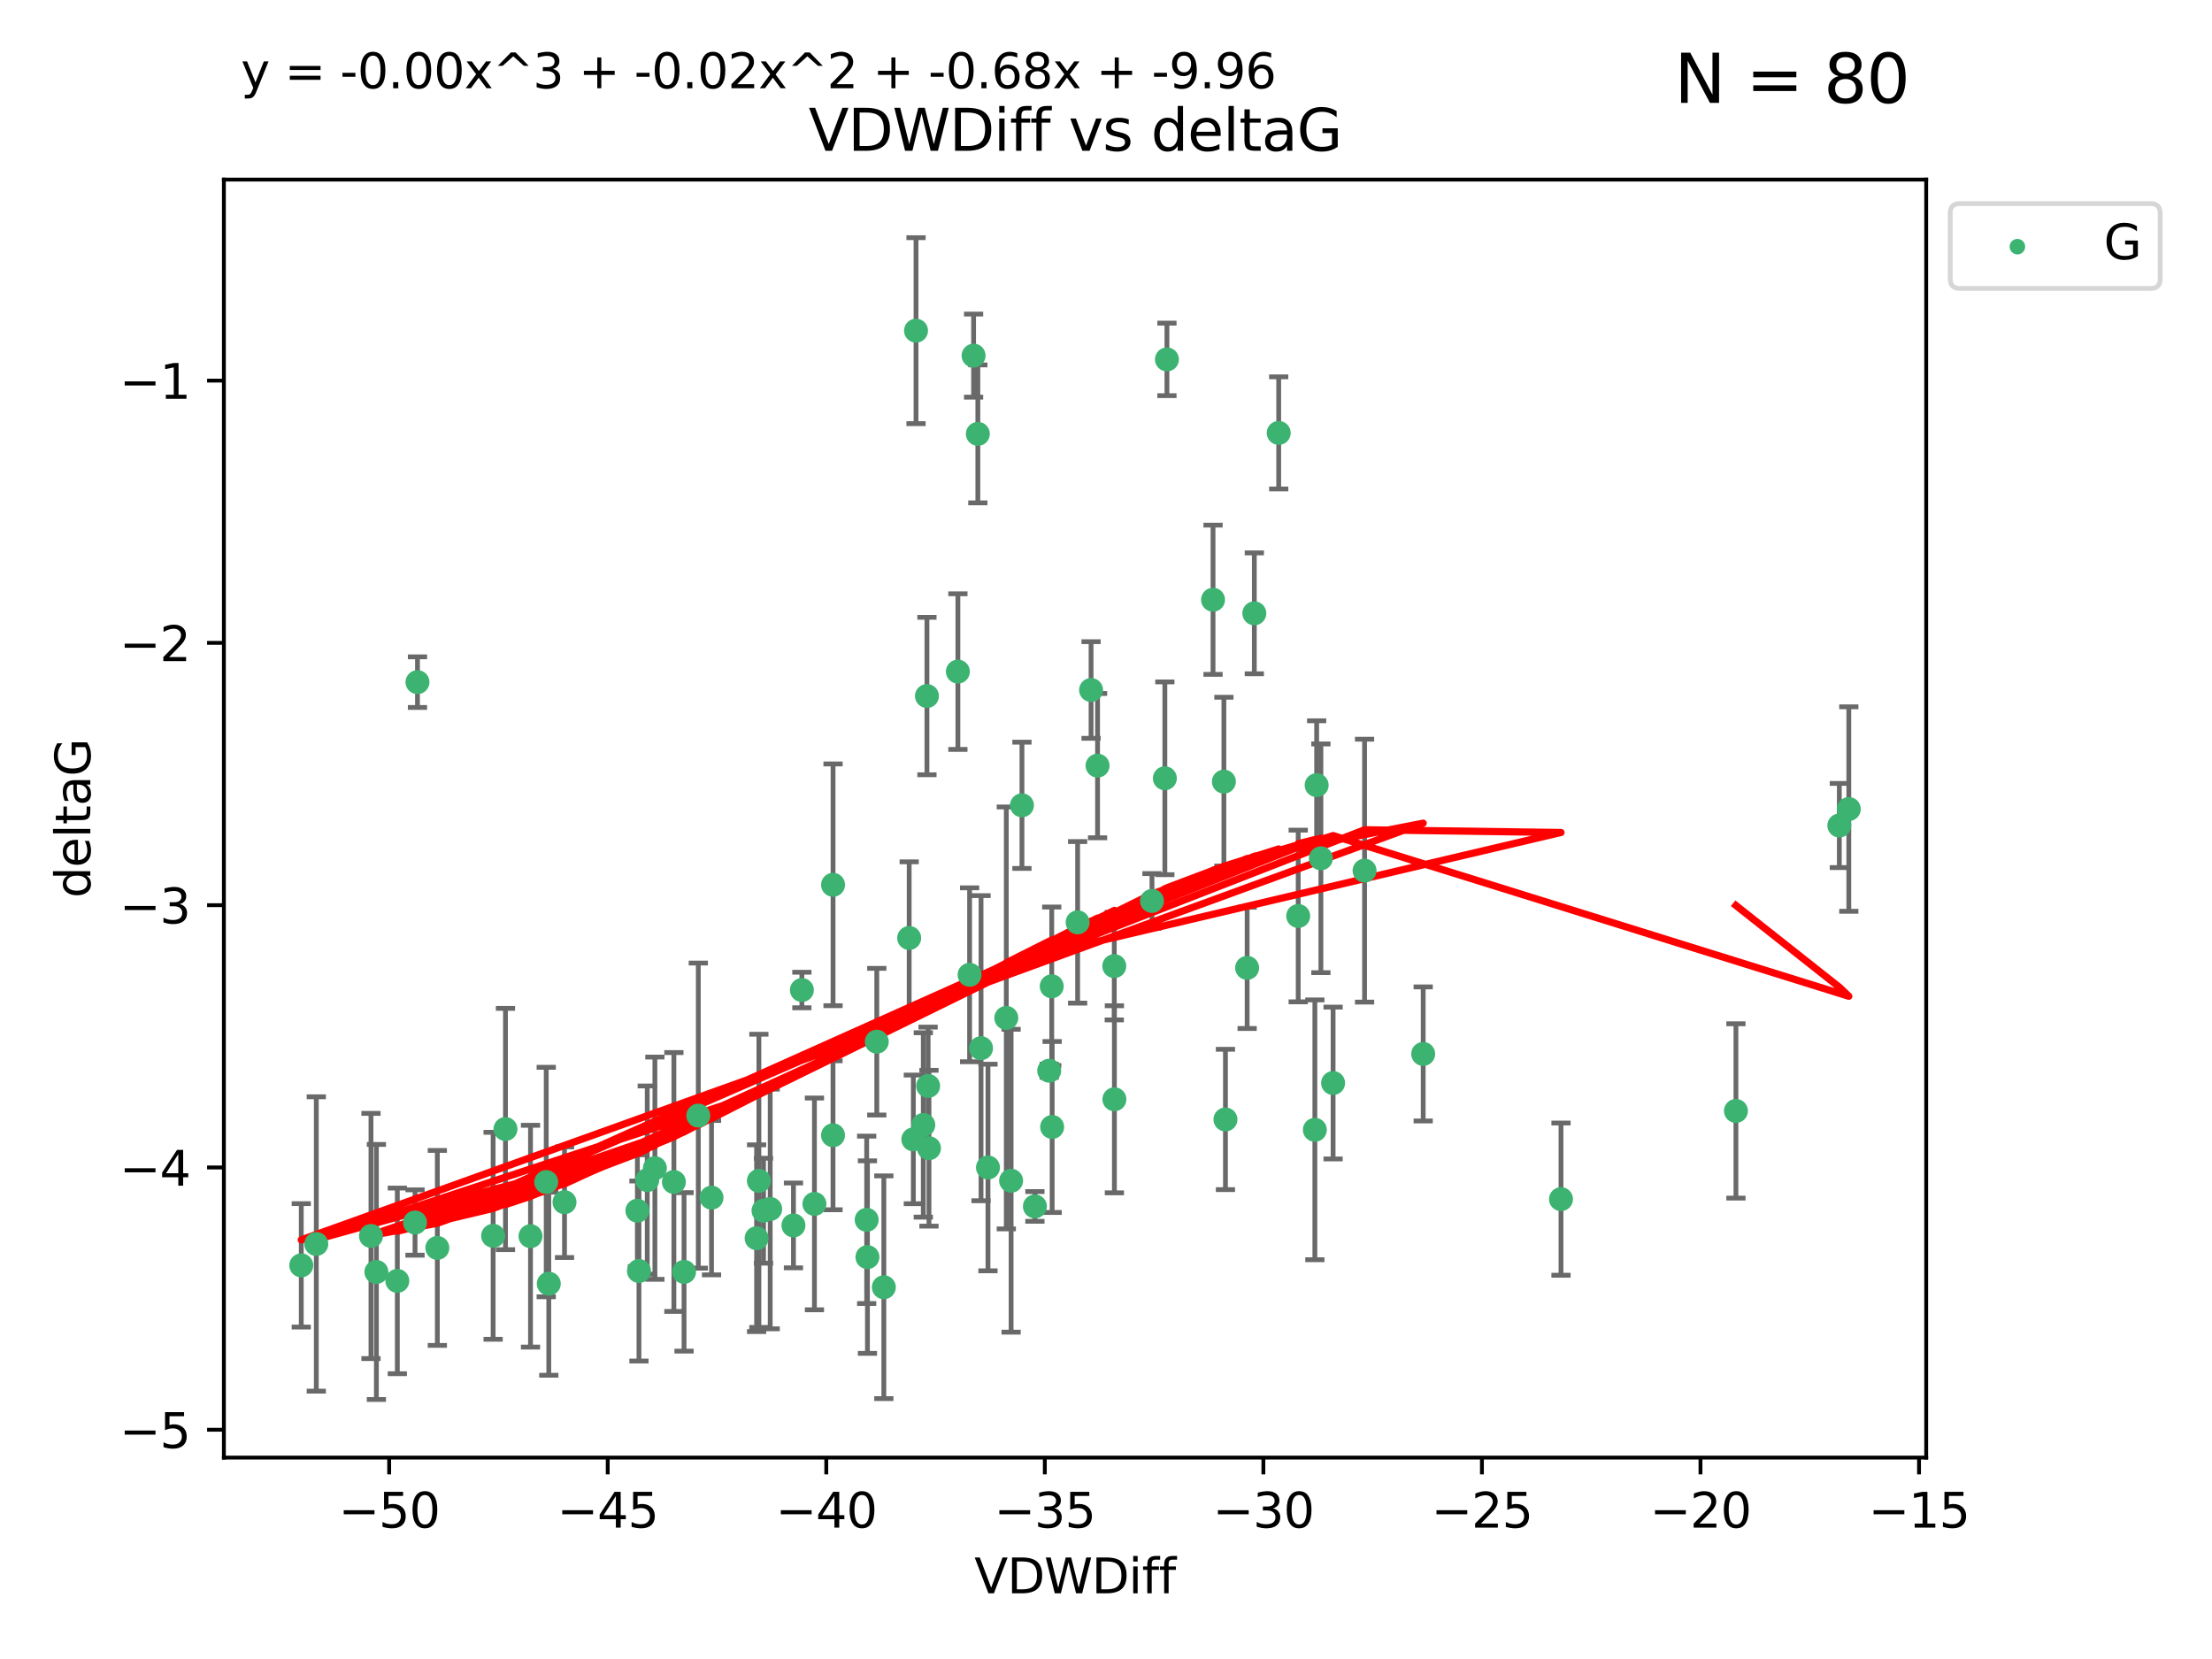 <?xml version="1.0" encoding="utf-8" standalone="no"?>
<!DOCTYPE svg PUBLIC "-//W3C//DTD SVG 1.1//EN"
  "http://www.w3.org/Graphics/SVG/1.1/DTD/svg11.dtd">
<svg xmlns:xlink="http://www.w3.org/1999/xlink" width="460.8pt" height="345.6pt" viewBox="0 0 460.8 345.6" xmlns="http://www.w3.org/2000/svg" version="1.1">
 <defs>
  <style type="text/css">*{stroke-linejoin: round; stroke-linecap: butt}</style>
 </defs>
 <g id="figure_1">
  <g id="patch_1">
   <path d="M 0 345.6 
L 460.8 345.6 
L 460.8 0 
L 0 0 
z
" style="fill: #ffffff"/>
  </g>
  <g id="axes_1">
   <g id="patch_2">
    <path d="M 46.64 303.64 
L 401.26 303.64 
L 401.26 37.411 
L 46.64 37.411 
z
" style="fill: #ffffff"/>
   </g>
   <g id="PathCollection_1">
    <defs>
     <path id="me61af1283d" d="M 0 1.118 
C 0.297 1.118 0.581 1 0.791 0.791 
C 1 0.581 1.118 0.297 1.118 0 
C 1.118 -0.297 1 -0.581 0.791 -0.791 
C 0.581 -1 0.297 -1.118 0 -1.118 
C -0.297 -1.118 -0.581 -1 -0.791 -0.791 
C -1 -0.581 -1.118 -0.297 -1.118 0 
C -1.118 0.297 -1 0.581 -0.791 0.791 
C -0.581 1 -0.297 1.118 0 1.118 
z
" style="stroke: #3cb371"/>
    </defs>
    <g clip-path="url(#pb028a86050)">
     <use xlink:href="#me61af1283d" x="132.782" y="252.211" style="fill: #3cb371; stroke: #3cb371"/>
     <use xlink:href="#me61af1283d" x="78.408" y="264.972" style="fill: #3cb371; stroke: #3cb371"/>
     <use xlink:href="#me61af1283d" x="91.105" y="259.965" style="fill: #3cb371; stroke: #3cb371"/>
     <use xlink:href="#me61af1283d" x="136.425" y="243.357" style="fill: #3cb371; stroke: #3cb371"/>
     <use xlink:href="#me61af1283d" x="65.891" y="259.141" style="fill: #3cb371; stroke: #3cb371"/>
     <use xlink:href="#me61af1283d" x="159.054" y="252.211" style="fill: #3cb371; stroke: #3cb371"/>
     <use xlink:href="#me61af1283d" x="180.704" y="261.878" style="fill: #3cb371; stroke: #3cb371"/>
     <use xlink:href="#me61af1283d" x="62.759" y="263.595" style="fill: #3cb371; stroke: #3cb371"/>
     <use xlink:href="#me61af1283d" x="134.834" y="245.836" style="fill: #3cb371; stroke: #3cb371"/>
     <use xlink:href="#me61af1283d" x="133.108" y="264.776" style="fill: #3cb371; stroke: #3cb371"/>
     <use xlink:href="#me61af1283d" x="102.727" y="257.437" style="fill: #3cb371; stroke: #3cb371"/>
     <use xlink:href="#me61af1283d" x="82.77" y="266.835" style="fill: #3cb371; stroke: #3cb371"/>
     <use xlink:href="#me61af1283d" x="145.469" y="232.401" style="fill: #3cb371; stroke: #3cb371"/>
     <use xlink:href="#me61af1283d" x="173.531" y="236.494" style="fill: #3cb371; stroke: #3cb371"/>
     <use xlink:href="#me61af1283d" x="158.092" y="245.992" style="fill: #3cb371; stroke: #3cb371"/>
     <use xlink:href="#me61af1283d" x="117.598" y="250.441" style="fill: #3cb371; stroke: #3cb371"/>
     <use xlink:href="#me61af1283d" x="77.283" y="257.476" style="fill: #3cb371; stroke: #3cb371"/>
     <use xlink:href="#me61af1283d" x="148.225" y="249.492" style="fill: #3cb371; stroke: #3cb371"/>
     <use xlink:href="#me61af1283d" x="160.446" y="251.854" style="fill: #3cb371; stroke: #3cb371"/>
     <use xlink:href="#me61af1283d" x="180.544" y="254.111" style="fill: #3cb371; stroke: #3cb371"/>
     <use xlink:href="#me61af1283d" x="173.539" y="184.322" style="fill: #3cb371; stroke: #3cb371"/>
     <use xlink:href="#me61af1283d" x="105.299" y="235.195" style="fill: #3cb371; stroke: #3cb371"/>
     <use xlink:href="#me61af1283d" x="110.516" y="257.518" style="fill: #3cb371; stroke: #3cb371"/>
     <use xlink:href="#me61af1283d" x="140.384" y="246.229" style="fill: #3cb371; stroke: #3cb371"/>
     <use xlink:href="#me61af1283d" x="165.291" y="255.28" style="fill: #3cb371; stroke: #3cb371"/>
     <use xlink:href="#me61af1283d" x="157.616" y="257.942" style="fill: #3cb371; stroke: #3cb371"/>
     <use xlink:href="#me61af1283d" x="255.283" y="233.204" style="fill: #3cb371; stroke: #3cb371"/>
     <use xlink:href="#me61af1283d" x="86.97" y="142.106" style="fill: #3cb371; stroke: #3cb371"/>
     <use xlink:href="#me61af1283d" x="190.825" y="68.883" style="fill: #3cb371; stroke: #3cb371"/>
     <use xlink:href="#me61af1283d" x="86.459" y="254.674" style="fill: #3cb371; stroke: #3cb371"/>
     <use xlink:href="#me61af1283d" x="113.788" y="246.241" style="fill: #3cb371; stroke: #3cb371"/>
     <use xlink:href="#me61af1283d" x="114.323" y="267.416" style="fill: #3cb371; stroke: #3cb371"/>
     <use xlink:href="#me61af1283d" x="142.501" y="264.956" style="fill: #3cb371; stroke: #3cb371"/>
     <use xlink:href="#me61af1283d" x="219.181" y="234.768" style="fill: #3cb371; stroke: #3cb371"/>
     <use xlink:href="#me61af1283d" x="201.986" y="203.065" style="fill: #3cb371; stroke: #3cb371"/>
     <use xlink:href="#me61af1283d" x="232.125" y="201.259" style="fill: #3cb371; stroke: #3cb371"/>
     <use xlink:href="#me61af1283d" x="203.704" y="90.388" style="fill: #3cb371; stroke: #3cb371"/>
     <use xlink:href="#me61af1283d" x="259.801" y="201.623" style="fill: #3cb371; stroke: #3cb371"/>
     <use xlink:href="#me61af1283d" x="215.589" y="251.32" style="fill: #3cb371; stroke: #3cb371"/>
     <use xlink:href="#me61af1283d" x="193.522" y="239.192" style="fill: #3cb371; stroke: #3cb371"/>
     <use xlink:href="#me61af1283d" x="169.662" y="250.798" style="fill: #3cb371; stroke: #3cb371"/>
     <use xlink:href="#me61af1283d" x="184.12" y="268.158" style="fill: #3cb371; stroke: #3cb371"/>
     <use xlink:href="#me61af1283d" x="232.15" y="229.002" style="fill: #3cb371; stroke: #3cb371"/>
     <use xlink:href="#me61af1283d" x="190.265" y="237.354" style="fill: #3cb371; stroke: #3cb371"/>
     <use xlink:href="#me61af1283d" x="202.816" y="74.081" style="fill: #3cb371; stroke: #3cb371"/>
     <use xlink:href="#me61af1283d" x="205.814" y="243.213" style="fill: #3cb371; stroke: #3cb371"/>
     <use xlink:href="#me61af1283d" x="261.299" y="127.765" style="fill: #3cb371; stroke: #3cb371"/>
     <use xlink:href="#me61af1283d" x="296.476" y="219.551" style="fill: #3cb371; stroke: #3cb371"/>
     <use xlink:href="#me61af1283d" x="193.342" y="226.223" style="fill: #3cb371; stroke: #3cb371"/>
     <use xlink:href="#me61af1283d" x="212.891" y="167.759" style="fill: #3cb371; stroke: #3cb371"/>
     <use xlink:href="#me61af1283d" x="209.63" y="212.053" style="fill: #3cb371; stroke: #3cb371"/>
     <use xlink:href="#me61af1283d" x="325.185" y="249.8" style="fill: #3cb371; stroke: #3cb371"/>
     <use xlink:href="#me61af1283d" x="284.265" y="181.37" style="fill: #3cb371; stroke: #3cb371"/>
     <use xlink:href="#me61af1283d" x="199.546" y="139.907" style="fill: #3cb371; stroke: #3cb371"/>
     <use xlink:href="#me61af1283d" x="227.29" y="143.742" style="fill: #3cb371; stroke: #3cb371"/>
     <use xlink:href="#me61af1283d" x="224.49" y="192.139" style="fill: #3cb371; stroke: #3cb371"/>
     <use xlink:href="#me61af1283d" x="193.1" y="144.995" style="fill: #3cb371; stroke: #3cb371"/>
     <use xlink:href="#me61af1283d" x="167.047" y="206.24" style="fill: #3cb371; stroke: #3cb371"/>
     <use xlink:href="#me61af1283d" x="243.094" y="74.869" style="fill: #3cb371; stroke: #3cb371"/>
     <use xlink:href="#me61af1283d" x="254.959" y="162.829" style="fill: #3cb371; stroke: #3cb371"/>
     <use xlink:href="#me61af1283d" x="266.378" y="90.185" style="fill: #3cb371; stroke: #3cb371"/>
     <use xlink:href="#me61af1283d" x="239.979" y="187.683" style="fill: #3cb371; stroke: #3cb371"/>
     <use xlink:href="#me61af1283d" x="189.399" y="195.399" style="fill: #3cb371; stroke: #3cb371"/>
     <use xlink:href="#me61af1283d" x="192.34" y="234.344" style="fill: #3cb371; stroke: #3cb371"/>
     <use xlink:href="#me61af1283d" x="219.095" y="205.462" style="fill: #3cb371; stroke: #3cb371"/>
     <use xlink:href="#me61af1283d" x="204.367" y="218.355" style="fill: #3cb371; stroke: #3cb371"/>
     <use xlink:href="#me61af1283d" x="228.642" y="159.494" style="fill: #3cb371; stroke: #3cb371"/>
     <use xlink:href="#me61af1283d" x="182.65" y="217.003" style="fill: #3cb371; stroke: #3cb371"/>
     <use xlink:href="#me61af1283d" x="218.567" y="223.052" style="fill: #3cb371; stroke: #3cb371"/>
     <use xlink:href="#me61af1283d" x="210.632" y="245.969" style="fill: #3cb371; stroke: #3cb371"/>
     <use xlink:href="#me61af1283d" x="275.166" y="178.803" style="fill: #3cb371; stroke: #3cb371"/>
     <use xlink:href="#me61af1283d" x="252.696" y="124.937" style="fill: #3cb371; stroke: #3cb371"/>
     <use xlink:href="#me61af1283d" x="274.284" y="163.562" style="fill: #3cb371; stroke: #3cb371"/>
     <use xlink:href="#me61af1283d" x="270.44" y="190.816" style="fill: #3cb371; stroke: #3cb371"/>
     <use xlink:href="#me61af1283d" x="273.911" y="235.362" style="fill: #3cb371; stroke: #3cb371"/>
     <use xlink:href="#me61af1283d" x="242.661" y="162.131" style="fill: #3cb371; stroke: #3cb371"/>
     <use xlink:href="#me61af1283d" x="277.708" y="225.616" style="fill: #3cb371; stroke: #3cb371"/>
     <use xlink:href="#me61af1283d" x="385.141" y="168.539" style="fill: #3cb371; stroke: #3cb371"/>
     <use xlink:href="#me61af1283d" x="383.166" y="171.969" style="fill: #3cb371; stroke: #3cb371"/>
     <use xlink:href="#me61af1283d" x="361.626" y="231.428" style="fill: #3cb371; stroke: #3cb371"/>
    </g>
   </g>
   <g id="matplotlib.axis_1">
    <g id="xtick_1">
     <g id="line2d_1">
      <defs>
       <path id="m8277407b4d" d="M 0 0 
L 0 3.5 
" style="stroke: #000000; stroke-width: 0.8"/>
      </defs>
      <g>
       <use xlink:href="#m8277407b4d" x="81.071" y="303.64" style="stroke: #000000; stroke-width: 0.8"/>
      </g>
     </g>
     <g id="text_1">
      <!-- −50 -->
      <g transform="translate(70.519 318.238)scale(0.1 -0.1)">
       <defs>
        <path id="DejaVuSans-2212" d="M 678 2272 
L 4684 2272 
L 4684 1741 
L 678 1741 
L 678 2272 
z
" transform="scale(0.016)"/>
        <path id="DejaVuSans-35" d="M 691 4666 
L 3169 4666 
L 3169 4134 
L 1269 4134 
L 1269 2991 
Q 1406 3038 1543 3061 
Q 1681 3084 1819 3084 
Q 2600 3084 3056 2656 
Q 3513 2228 3513 1497 
Q 3513 744 3044 326 
Q 2575 -91 1722 -91 
Q 1428 -91 1123 -41 
Q 819 9 494 109 
L 494 744 
Q 775 591 1075 516 
Q 1375 441 1709 441 
Q 2250 441 2565 725 
Q 2881 1009 2881 1497 
Q 2881 1984 2565 2268 
Q 2250 2553 1709 2553 
Q 1456 2553 1204 2497 
Q 953 2441 691 2322 
L 691 4666 
z
" transform="scale(0.016)"/>
        <path id="DejaVuSans-30" d="M 2034 4250 
Q 1547 4250 1301 3770 
Q 1056 3291 1056 2328 
Q 1056 1369 1301 889 
Q 1547 409 2034 409 
Q 2525 409 2770 889 
Q 3016 1369 3016 2328 
Q 3016 3291 2770 3770 
Q 2525 4250 2034 4250 
z
M 2034 4750 
Q 2819 4750 3233 4129 
Q 3647 3509 3647 2328 
Q 3647 1150 3233 529 
Q 2819 -91 2034 -91 
Q 1250 -91 836 529 
Q 422 1150 422 2328 
Q 422 3509 836 4129 
Q 1250 4750 2034 4750 
z
" transform="scale(0.016)"/>
       </defs>
       <use xlink:href="#DejaVuSans-2212"/>
       <use xlink:href="#DejaVuSans-35" x="83.789"/>
       <use xlink:href="#DejaVuSans-30" x="147.412"/>
      </g>
     </g>
    </g>
    <g id="xtick_2">
     <g id="line2d_2">
      <g>
       <use xlink:href="#m8277407b4d" x="126.6" y="303.64" style="stroke: #000000; stroke-width: 0.8"/>
      </g>
     </g>
     <g id="text_2">
      <!-- −45 -->
      <g transform="translate(116.047 318.238)scale(0.1 -0.1)">
       <defs>
        <path id="DejaVuSans-34" d="M 2419 4116 
L 825 1625 
L 2419 1625 
L 2419 4116 
z
M 2253 4666 
L 3047 4666 
L 3047 1625 
L 3713 1625 
L 3713 1100 
L 3047 1100 
L 3047 0 
L 2419 0 
L 2419 1100 
L 313 1100 
L 313 1709 
L 2253 4666 
z
" transform="scale(0.016)"/>
       </defs>
       <use xlink:href="#DejaVuSans-2212"/>
       <use xlink:href="#DejaVuSans-34" x="83.789"/>
       <use xlink:href="#DejaVuSans-35" x="147.412"/>
      </g>
     </g>
    </g>
    <g id="xtick_3">
     <g id="line2d_3">
      <g>
       <use xlink:href="#m8277407b4d" x="172.128" y="303.64" style="stroke: #000000; stroke-width: 0.8"/>
      </g>
     </g>
     <g id="text_3">
      <!-- −40 -->
      <g transform="translate(161.576 318.238)scale(0.1 -0.1)">
       <use xlink:href="#DejaVuSans-2212"/>
       <use xlink:href="#DejaVuSans-34" x="83.789"/>
       <use xlink:href="#DejaVuSans-30" x="147.412"/>
      </g>
     </g>
    </g>
    <g id="xtick_4">
     <g id="line2d_4">
      <g>
       <use xlink:href="#m8277407b4d" x="217.656" y="303.64" style="stroke: #000000; stroke-width: 0.8"/>
      </g>
     </g>
     <g id="text_4">
      <!-- −35 -->
      <g transform="translate(207.104 318.238)scale(0.1 -0.1)">
       <defs>
        <path id="DejaVuSans-33" d="M 2597 2516 
Q 3050 2419 3304 2112 
Q 3559 1806 3559 1356 
Q 3559 666 3084 287 
Q 2609 -91 1734 -91 
Q 1441 -91 1130 -33 
Q 819 25 488 141 
L 488 750 
Q 750 597 1062 519 
Q 1375 441 1716 441 
Q 2309 441 2620 675 
Q 2931 909 2931 1356 
Q 2931 1769 2642 2001 
Q 2353 2234 1838 2234 
L 1294 2234 
L 1294 2753 
L 1863 2753 
Q 2328 2753 2575 2939 
Q 2822 3125 2822 3475 
Q 2822 3834 2567 4026 
Q 2313 4219 1838 4219 
Q 1578 4219 1281 4162 
Q 984 4106 628 3988 
L 628 4550 
Q 988 4650 1302 4700 
Q 1616 4750 1894 4750 
Q 2613 4750 3031 4423 
Q 3450 4097 3450 3541 
Q 3450 3153 3228 2886 
Q 3006 2619 2597 2516 
z
" transform="scale(0.016)"/>
       </defs>
       <use xlink:href="#DejaVuSans-2212"/>
       <use xlink:href="#DejaVuSans-33" x="83.789"/>
       <use xlink:href="#DejaVuSans-35" x="147.412"/>
      </g>
     </g>
    </g>
    <g id="xtick_5">
     <g id="line2d_5">
      <g>
       <use xlink:href="#m8277407b4d" x="263.184" y="303.64" style="stroke: #000000; stroke-width: 0.8"/>
      </g>
     </g>
     <g id="text_5">
      <!-- −30 -->
      <g transform="translate(252.632 318.238)scale(0.1 -0.1)">
       <use xlink:href="#DejaVuSans-2212"/>
       <use xlink:href="#DejaVuSans-33" x="83.789"/>
       <use xlink:href="#DejaVuSans-30" x="147.412"/>
      </g>
     </g>
    </g>
    <g id="xtick_6">
     <g id="line2d_6">
      <g>
       <use xlink:href="#m8277407b4d" x="308.713" y="303.64" style="stroke: #000000; stroke-width: 0.8"/>
      </g>
     </g>
     <g id="text_6">
      <!-- −25 -->
      <g transform="translate(298.16 318.238)scale(0.1 -0.1)">
       <defs>
        <path id="DejaVuSans-32" d="M 1228 531 
L 3431 531 
L 3431 0 
L 469 0 
L 469 531 
Q 828 903 1448 1529 
Q 2069 2156 2228 2338 
Q 2531 2678 2651 2914 
Q 2772 3150 2772 3378 
Q 2772 3750 2511 3984 
Q 2250 4219 1831 4219 
Q 1534 4219 1204 4116 
Q 875 4013 500 3803 
L 500 4441 
Q 881 4594 1212 4672 
Q 1544 4750 1819 4750 
Q 2544 4750 2975 4387 
Q 3406 4025 3406 3419 
Q 3406 3131 3298 2873 
Q 3191 2616 2906 2266 
Q 2828 2175 2409 1742 
Q 1991 1309 1228 531 
z
" transform="scale(0.016)"/>
       </defs>
       <use xlink:href="#DejaVuSans-2212"/>
       <use xlink:href="#DejaVuSans-32" x="83.789"/>
       <use xlink:href="#DejaVuSans-35" x="147.412"/>
      </g>
     </g>
    </g>
    <g id="xtick_7">
     <g id="line2d_7">
      <g>
       <use xlink:href="#m8277407b4d" x="354.241" y="303.64" style="stroke: #000000; stroke-width: 0.8"/>
      </g>
     </g>
     <g id="text_7">
      <!-- −20 -->
      <g transform="translate(343.689 318.238)scale(0.1 -0.1)">
       <use xlink:href="#DejaVuSans-2212"/>
       <use xlink:href="#DejaVuSans-32" x="83.789"/>
       <use xlink:href="#DejaVuSans-30" x="147.412"/>
      </g>
     </g>
    </g>
    <g id="xtick_8">
     <g id="line2d_8">
      <g>
       <use xlink:href="#m8277407b4d" x="399.769" y="303.64" style="stroke: #000000; stroke-width: 0.8"/>
      </g>
     </g>
     <g id="text_8">
      <!-- −15 -->
      <g transform="translate(389.217 318.238)scale(0.1 -0.1)">
       <defs>
        <path id="DejaVuSans-31" d="M 794 531 
L 1825 531 
L 1825 4091 
L 703 3866 
L 703 4441 
L 1819 4666 
L 2450 4666 
L 2450 531 
L 3481 531 
L 3481 0 
L 794 0 
L 794 531 
z
" transform="scale(0.016)"/>
       </defs>
       <use xlink:href="#DejaVuSans-2212"/>
       <use xlink:href="#DejaVuSans-31" x="83.789"/>
       <use xlink:href="#DejaVuSans-35" x="147.412"/>
      </g>
     </g>
    </g>
    <g id="text_9">
     <!-- VDWDiff -->
     <g transform="translate(202.977 331.917)scale(0.1 -0.1)">
      <defs>
       <path id="DejaVuSans-56" d="M 1831 0 
L 50 4666 
L 709 4666 
L 2188 738 
L 3669 4666 
L 4325 4666 
L 2547 0 
L 1831 0 
z
" transform="scale(0.016)"/>
       <path id="DejaVuSans-44" d="M 1259 4147 
L 1259 519 
L 2022 519 
Q 2988 519 3436 956 
Q 3884 1394 3884 2338 
Q 3884 3275 3436 3711 
Q 2988 4147 2022 4147 
L 1259 4147 
z
M 628 4666 
L 1925 4666 
Q 3281 4666 3915 4102 
Q 4550 3538 4550 2338 
Q 4550 1131 3912 565 
Q 3275 0 1925 0 
L 628 0 
L 628 4666 
z
" transform="scale(0.016)"/>
       <path id="DejaVuSans-57" d="M 213 4666 
L 850 4666 
L 1831 722 
L 2809 4666 
L 3519 4666 
L 4500 722 
L 5478 4666 
L 6119 4666 
L 4947 0 
L 4153 0 
L 3169 4050 
L 2175 0 
L 1381 0 
L 213 4666 
z
" transform="scale(0.016)"/>
       <path id="DejaVuSans-69" d="M 603 3500 
L 1178 3500 
L 1178 0 
L 603 0 
L 603 3500 
z
M 603 4863 
L 1178 4863 
L 1178 4134 
L 603 4134 
L 603 4863 
z
" transform="scale(0.016)"/>
       <path id="DejaVuSans-66" d="M 2375 4863 
L 2375 4384 
L 1825 4384 
Q 1516 4384 1395 4259 
Q 1275 4134 1275 3809 
L 1275 3500 
L 2222 3500 
L 2222 3053 
L 1275 3053 
L 1275 0 
L 697 0 
L 697 3053 
L 147 3053 
L 147 3500 
L 697 3500 
L 697 3744 
Q 697 4328 969 4595 
Q 1241 4863 1831 4863 
L 2375 4863 
z
" transform="scale(0.016)"/>
      </defs>
      <use xlink:href="#DejaVuSans-56"/>
      <use xlink:href="#DejaVuSans-44" x="68.408"/>
      <use xlink:href="#DejaVuSans-57" x="145.41"/>
      <use xlink:href="#DejaVuSans-44" x="244.287"/>
      <use xlink:href="#DejaVuSans-69" x="321.289"/>
      <use xlink:href="#DejaVuSans-66" x="349.072"/>
      <use xlink:href="#DejaVuSans-66" x="384.277"/>
     </g>
    </g>
   </g>
   <g id="matplotlib.axis_2">
    <g id="ytick_1">
     <g id="line2d_9">
      <defs>
       <path id="m811bbaa9c1" d="M 0 0 
L -3.5 0 
" style="stroke: #000000; stroke-width: 0.8"/>
      </defs>
      <g>
       <use xlink:href="#m811bbaa9c1" x="46.64" y="297.844" style="stroke: #000000; stroke-width: 0.8"/>
      </g>
     </g>
     <g id="text_10">
      <!-- −5 -->
      <g transform="translate(24.898 301.643)scale(0.1 -0.1)">
       <use xlink:href="#DejaVuSans-2212"/>
       <use xlink:href="#DejaVuSans-35" x="83.789"/>
      </g>
     </g>
    </g>
    <g id="ytick_2">
     <g id="line2d_10">
      <g>
       <use xlink:href="#m811bbaa9c1" x="46.64" y="243.204" style="stroke: #000000; stroke-width: 0.8"/>
      </g>
     </g>
     <g id="text_11">
      <!-- −4 -->
      <g transform="translate(24.898 247.003)scale(0.1 -0.1)">
       <use xlink:href="#DejaVuSans-2212"/>
       <use xlink:href="#DejaVuSans-34" x="83.789"/>
      </g>
     </g>
    </g>
    <g id="ytick_3">
     <g id="line2d_11">
      <g>
       <use xlink:href="#m811bbaa9c1" x="46.64" y="188.564" style="stroke: #000000; stroke-width: 0.8"/>
      </g>
     </g>
     <g id="text_12">
      <!-- −3 -->
      <g transform="translate(24.898 192.364)scale(0.1 -0.1)">
       <use xlink:href="#DejaVuSans-2212"/>
       <use xlink:href="#DejaVuSans-33" x="83.789"/>
      </g>
     </g>
    </g>
    <g id="ytick_4">
     <g id="line2d_12">
      <g>
       <use xlink:href="#m811bbaa9c1" x="46.64" y="133.924" style="stroke: #000000; stroke-width: 0.8"/>
      </g>
     </g>
     <g id="text_13">
      <!-- −2 -->
      <g transform="translate(24.898 137.724)scale(0.1 -0.1)">
       <use xlink:href="#DejaVuSans-2212"/>
       <use xlink:href="#DejaVuSans-32" x="83.789"/>
      </g>
     </g>
    </g>
    <g id="ytick_5">
     <g id="line2d_13">
      <g>
       <use xlink:href="#m811bbaa9c1" x="46.64" y="79.284" style="stroke: #000000; stroke-width: 0.8"/>
      </g>
     </g>
     <g id="text_14">
      <!-- −1 -->
      <g transform="translate(24.898 83.084)scale(0.1 -0.1)">
       <use xlink:href="#DejaVuSans-2212"/>
       <use xlink:href="#DejaVuSans-31" x="83.789"/>
      </g>
     </g>
    </g>
    <g id="text_15">
     <!-- deltaG -->
     <g transform="translate(18.818 187.064)rotate(-90)scale(0.1 -0.1)">
      <defs>
       <path id="DejaVuSans-64" d="M 2906 2969 
L 2906 4863 
L 3481 4863 
L 3481 0 
L 2906 0 
L 2906 525 
Q 2725 213 2448 61 
Q 2172 -91 1784 -91 
Q 1150 -91 751 415 
Q 353 922 353 1747 
Q 353 2572 751 3078 
Q 1150 3584 1784 3584 
Q 2172 3584 2448 3432 
Q 2725 3281 2906 2969 
z
M 947 1747 
Q 947 1113 1208 752 
Q 1469 391 1925 391 
Q 2381 391 2643 752 
Q 2906 1113 2906 1747 
Q 2906 2381 2643 2742 
Q 2381 3103 1925 3103 
Q 1469 3103 1208 2742 
Q 947 2381 947 1747 
z
" transform="scale(0.016)"/>
       <path id="DejaVuSans-65" d="M 3597 1894 
L 3597 1613 
L 953 1613 
Q 991 1019 1311 708 
Q 1631 397 2203 397 
Q 2534 397 2845 478 
Q 3156 559 3463 722 
L 3463 178 
Q 3153 47 2828 -22 
Q 2503 -91 2169 -91 
Q 1331 -91 842 396 
Q 353 884 353 1716 
Q 353 2575 817 3079 
Q 1281 3584 2069 3584 
Q 2775 3584 3186 3129 
Q 3597 2675 3597 1894 
z
M 3022 2063 
Q 3016 2534 2758 2815 
Q 2500 3097 2075 3097 
Q 1594 3097 1305 2825 
Q 1016 2553 972 2059 
L 3022 2063 
z
" transform="scale(0.016)"/>
       <path id="DejaVuSans-6c" d="M 603 4863 
L 1178 4863 
L 1178 0 
L 603 0 
L 603 4863 
z
" transform="scale(0.016)"/>
       <path id="DejaVuSans-74" d="M 1172 4494 
L 1172 3500 
L 2356 3500 
L 2356 3053 
L 1172 3053 
L 1172 1153 
Q 1172 725 1289 603 
Q 1406 481 1766 481 
L 2356 481 
L 2356 0 
L 1766 0 
Q 1100 0 847 248 
Q 594 497 594 1153 
L 594 3053 
L 172 3053 
L 172 3500 
L 594 3500 
L 594 4494 
L 1172 4494 
z
" transform="scale(0.016)"/>
       <path id="DejaVuSans-61" d="M 2194 1759 
Q 1497 1759 1228 1600 
Q 959 1441 959 1056 
Q 959 750 1161 570 
Q 1363 391 1709 391 
Q 2188 391 2477 730 
Q 2766 1069 2766 1631 
L 2766 1759 
L 2194 1759 
z
M 3341 1997 
L 3341 0 
L 2766 0 
L 2766 531 
Q 2569 213 2275 61 
Q 1981 -91 1556 -91 
Q 1019 -91 701 211 
Q 384 513 384 1019 
Q 384 1609 779 1909 
Q 1175 2209 1959 2209 
L 2766 2209 
L 2766 2266 
Q 2766 2663 2505 2880 
Q 2244 3097 1772 3097 
Q 1472 3097 1187 3025 
Q 903 2953 641 2809 
L 641 3341 
Q 956 3463 1253 3523 
Q 1550 3584 1831 3584 
Q 2591 3584 2966 3190 
Q 3341 2797 3341 1997 
z
" transform="scale(0.016)"/>
       <path id="DejaVuSans-47" d="M 3809 666 
L 3809 1919 
L 2778 1919 
L 2778 2438 
L 4434 2438 
L 4434 434 
Q 4069 175 3628 42 
Q 3188 -91 2688 -91 
Q 1594 -91 976 548 
Q 359 1188 359 2328 
Q 359 3472 976 4111 
Q 1594 4750 2688 4750 
Q 3144 4750 3555 4637 
Q 3966 4525 4313 4306 
L 4313 3634 
Q 3963 3931 3569 4081 
Q 3175 4231 2741 4231 
Q 1884 4231 1454 3753 
Q 1025 3275 1025 2328 
Q 1025 1384 1454 906 
Q 1884 428 2741 428 
Q 3075 428 3337 486 
Q 3600 544 3809 666 
z
" transform="scale(0.016)"/>
      </defs>
      <use xlink:href="#DejaVuSans-64"/>
      <use xlink:href="#DejaVuSans-65" x="63.477"/>
      <use xlink:href="#DejaVuSans-6c" x="125"/>
      <use xlink:href="#DejaVuSans-74" x="152.783"/>
      <use xlink:href="#DejaVuSans-61" x="191.992"/>
      <use xlink:href="#DejaVuSans-47" x="253.271"/>
     </g>
    </g>
   </g>
   <g id="LineCollection_1">
    <path d="M 132.782 263.861 
L 132.782 240.561 
" clip-path="url(#pb028a86050)" style="fill: none; stroke: #696969"/>
    <path d="M 78.408 291.539 
L 78.408 238.405 
" clip-path="url(#pb028a86050)" style="fill: none; stroke: #696969"/>
    <path d="M 91.105 280.272 
L 91.105 239.658 
" clip-path="url(#pb028a86050)" style="fill: none; stroke: #696969"/>
    <path d="M 136.425 266.51 
L 136.425 220.204 
" clip-path="url(#pb028a86050)" style="fill: none; stroke: #696969"/>
    <path d="M 65.891 289.801 
L 65.891 228.482 
" clip-path="url(#pb028a86050)" style="fill: none; stroke: #696969"/>
    <path d="M 159.054 263.143 
L 159.054 241.28 
" clip-path="url(#pb028a86050)" style="fill: none; stroke: #696969"/>
    <path d="M 180.704 281.932 
L 180.704 241.825 
" clip-path="url(#pb028a86050)" style="fill: none; stroke: #696969"/>
    <path d="M 62.759 276.447 
L 62.759 250.742 
" clip-path="url(#pb028a86050)" style="fill: none; stroke: #696969"/>
    <path d="M 134.834 265.441 
L 134.834 226.232 
" clip-path="url(#pb028a86050)" style="fill: none; stroke: #696969"/>
    <path d="M 133.108 283.526 
L 133.108 246.025 
" clip-path="url(#pb028a86050)" style="fill: none; stroke: #696969"/>
    <path d="M 102.727 278.993 
L 102.727 235.88 
" clip-path="url(#pb028a86050)" style="fill: none; stroke: #696969"/>
    <path d="M 82.77 286.172 
L 82.77 247.499 
" clip-path="url(#pb028a86050)" style="fill: none; stroke: #696969"/>
    <path d="M 145.469 264.182 
L 145.469 200.62 
" clip-path="url(#pb028a86050)" style="fill: none; stroke: #696969"/>
    <path d="M 173.531 252.013 
L 173.531 220.976 
" clip-path="url(#pb028a86050)" style="fill: none; stroke: #696969"/>
    <path d="M 158.092 276.528 
L 158.092 215.456 
" clip-path="url(#pb028a86050)" style="fill: none; stroke: #696969"/>
    <path d="M 117.598 261.962 
L 117.598 238.92 
" clip-path="url(#pb028a86050)" style="fill: none; stroke: #696969"/>
    <path d="M 77.283 283.018 
L 77.283 231.934 
" clip-path="url(#pb028a86050)" style="fill: none; stroke: #696969"/>
    <path d="M 148.225 265.571 
L 148.225 233.414 
" clip-path="url(#pb028a86050)" style="fill: none; stroke: #696969"/>
    <path d="M 160.446 276.82 
L 160.446 226.888 
" clip-path="url(#pb028a86050)" style="fill: none; stroke: #696969"/>
    <path d="M 180.544 271.544 
L 180.544 236.678 
" clip-path="url(#pb028a86050)" style="fill: none; stroke: #696969"/>
    <path d="M 173.539 209.504 
L 173.539 159.14 
" clip-path="url(#pb028a86050)" style="fill: none; stroke: #696969"/>
    <path d="M 105.299 260.326 
L 105.299 210.065 
" clip-path="url(#pb028a86050)" style="fill: none; stroke: #696969"/>
    <path d="M 110.516 280.619 
L 110.516 234.417 
" clip-path="url(#pb028a86050)" style="fill: none; stroke: #696969"/>
    <path d="M 140.384 273.192 
L 140.384 219.267 
" clip-path="url(#pb028a86050)" style="fill: none; stroke: #696969"/>
    <path d="M 165.291 264.116 
L 165.291 246.445 
" clip-path="url(#pb028a86050)" style="fill: none; stroke: #696969"/>
    <path d="M 157.616 277.391 
L 157.616 238.493 
" clip-path="url(#pb028a86050)" style="fill: none; stroke: #696969"/>
    <path d="M 255.283 247.82 
L 255.283 218.588 
" clip-path="url(#pb028a86050)" style="fill: none; stroke: #696969"/>
    <path d="M 86.97 147.375 
L 86.97 136.837 
" clip-path="url(#pb028a86050)" style="fill: none; stroke: #696969"/>
    <path d="M 190.825 88.254 
L 190.825 49.513 
" clip-path="url(#pb028a86050)" style="fill: none; stroke: #696969"/>
    <path d="M 86.459 261.477 
L 86.459 247.87 
" clip-path="url(#pb028a86050)" style="fill: none; stroke: #696969"/>
    <path d="M 113.788 270.142 
L 113.788 222.34 
" clip-path="url(#pb028a86050)" style="fill: none; stroke: #696969"/>
    <path d="M 114.323 286.492 
L 114.323 248.339 
" clip-path="url(#pb028a86050)" style="fill: none; stroke: #696969"/>
    <path d="M 142.501 281.463 
L 142.501 248.45 
" clip-path="url(#pb028a86050)" style="fill: none; stroke: #696969"/>
    <path d="M 219.181 252.578 
L 219.181 216.959 
" clip-path="url(#pb028a86050)" style="fill: none; stroke: #696969"/>
    <path d="M 201.986 221.176 
L 201.986 184.954 
" clip-path="url(#pb028a86050)" style="fill: none; stroke: #696969"/>
    <path d="M 232.125 212.466 
L 232.125 190.051 
" clip-path="url(#pb028a86050)" style="fill: none; stroke: #696969"/>
    <path d="M 203.704 104.757 
L 203.704 76.018 
" clip-path="url(#pb028a86050)" style="fill: none; stroke: #696969"/>
    <path d="M 259.801 214.253 
L 259.801 188.993 
" clip-path="url(#pb028a86050)" style="fill: none; stroke: #696969"/>
    <path d="M 215.589 254.415 
L 215.589 248.226 
" clip-path="url(#pb028a86050)" style="fill: none; stroke: #696969"/>
    <path d="M 193.522 255.426 
L 193.522 222.957 
" clip-path="url(#pb028a86050)" style="fill: none; stroke: #696969"/>
    <path d="M 169.662 272.857 
L 169.662 228.74 
" clip-path="url(#pb028a86050)" style="fill: none; stroke: #696969"/>
    <path d="M 184.12 291.357 
L 184.12 244.958 
" clip-path="url(#pb028a86050)" style="fill: none; stroke: #696969"/>
    <path d="M 232.15 248.489 
L 232.15 209.516 
" clip-path="url(#pb028a86050)" style="fill: none; stroke: #696969"/>
    <path d="M 190.265 250.753 
L 190.265 223.954 
" clip-path="url(#pb028a86050)" style="fill: none; stroke: #696969"/>
    <path d="M 202.816 82.737 
L 202.816 65.426 
" clip-path="url(#pb028a86050)" style="fill: none; stroke: #696969"/>
    <path d="M 205.814 264.733 
L 205.814 221.693 
" clip-path="url(#pb028a86050)" style="fill: none; stroke: #696969"/>
    <path d="M 261.299 140.357 
L 261.299 115.174 
" clip-path="url(#pb028a86050)" style="fill: none; stroke: #696969"/>
    <path d="M 296.476 233.511 
L 296.476 205.59 
" clip-path="url(#pb028a86050)" style="fill: none; stroke: #696969"/>
    <path d="M 193.342 238.478 
L 193.342 213.969 
" clip-path="url(#pb028a86050)" style="fill: none; stroke: #696969"/>
    <path d="M 212.891 180.911 
L 212.891 154.608 
" clip-path="url(#pb028a86050)" style="fill: none; stroke: #696969"/>
    <path d="M 209.63 256.001 
L 209.63 168.105 
" clip-path="url(#pb028a86050)" style="fill: none; stroke: #696969"/>
    <path d="M 325.185 265.656 
L 325.185 233.944 
" clip-path="url(#pb028a86050)" style="fill: none; stroke: #696969"/>
    <path d="M 284.265 208.753 
L 284.265 153.986 
" clip-path="url(#pb028a86050)" style="fill: none; stroke: #696969"/>
    <path d="M 199.546 156.119 
L 199.546 123.695 
" clip-path="url(#pb028a86050)" style="fill: none; stroke: #696969"/>
    <path d="M 227.29 153.804 
L 227.29 133.679 
" clip-path="url(#pb028a86050)" style="fill: none; stroke: #696969"/>
    <path d="M 224.49 208.968 
L 224.49 175.311 
" clip-path="url(#pb028a86050)" style="fill: none; stroke: #696969"/>
    <path d="M 193.1 161.393 
L 193.1 128.598 
" clip-path="url(#pb028a86050)" style="fill: none; stroke: #696969"/>
    <path d="M 167.047 209.94 
L 167.047 202.541 
" clip-path="url(#pb028a86050)" style="fill: none; stroke: #696969"/>
    <path d="M 243.094 82.423 
L 243.094 67.315 
" clip-path="url(#pb028a86050)" style="fill: none; stroke: #696969"/>
    <path d="M 254.959 180.409 
L 254.959 145.249 
" clip-path="url(#pb028a86050)" style="fill: none; stroke: #696969"/>
    <path d="M 266.378 101.864 
L 266.378 78.505 
" clip-path="url(#pb028a86050)" style="fill: none; stroke: #696969"/>
    <path d="M 239.979 193.382 
L 239.979 181.984 
" clip-path="url(#pb028a86050)" style="fill: none; stroke: #696969"/>
    <path d="M 189.399 211.267 
L 189.399 179.53 
" clip-path="url(#pb028a86050)" style="fill: none; stroke: #696969"/>
    <path d="M 192.34 253.55 
L 192.34 215.138 
" clip-path="url(#pb028a86050)" style="fill: none; stroke: #696969"/>
    <path d="M 219.095 221.971 
L 219.095 188.953 
" clip-path="url(#pb028a86050)" style="fill: none; stroke: #696969"/>
    <path d="M 204.367 250.134 
L 204.367 186.577 
" clip-path="url(#pb028a86050)" style="fill: none; stroke: #696969"/>
    <path d="M 228.642 174.525 
L 228.642 144.462 
" clip-path="url(#pb028a86050)" style="fill: none; stroke: #696969"/>
    <path d="M 182.65 232.281 
L 182.65 201.724 
" clip-path="url(#pb028a86050)" style="fill: none; stroke: #696969"/>
    <path d="M 218.567 224.416 
L 218.567 221.688 
" clip-path="url(#pb028a86050)" style="fill: none; stroke: #696969"/>
    <path d="M 210.632 277.514 
L 210.632 214.423 
" clip-path="url(#pb028a86050)" style="fill: none; stroke: #696969"/>
    <path d="M 275.166 202.627 
L 275.166 154.978 
" clip-path="url(#pb028a86050)" style="fill: none; stroke: #696969"/>
    <path d="M 252.696 140.481 
L 252.696 109.392 
" clip-path="url(#pb028a86050)" style="fill: none; stroke: #696969"/>
    <path d="M 274.284 176.973 
L 274.284 150.151 
" clip-path="url(#pb028a86050)" style="fill: none; stroke: #696969"/>
    <path d="M 270.44 208.701 
L 270.44 172.931 
" clip-path="url(#pb028a86050)" style="fill: none; stroke: #696969"/>
    <path d="M 273.911 262.421 
L 273.911 208.303 
" clip-path="url(#pb028a86050)" style="fill: none; stroke: #696969"/>
    <path d="M 242.661 182.209 
L 242.661 142.054 
" clip-path="url(#pb028a86050)" style="fill: none; stroke: #696969"/>
    <path d="M 277.708 241.429 
L 277.708 209.803 
" clip-path="url(#pb028a86050)" style="fill: none; stroke: #696969"/>
    <path d="M 385.141 189.837 
L 385.141 147.241 
" clip-path="url(#pb028a86050)" style="fill: none; stroke: #696969"/>
    <path d="M 383.166 180.734 
L 383.166 163.205 
" clip-path="url(#pb028a86050)" style="fill: none; stroke: #696969"/>
    <path d="M 361.626 249.586 
L 361.626 213.27 
" clip-path="url(#pb028a86050)" style="fill: none; stroke: #696969"/>
   </g>
   <g id="line2d_14">
    <defs>
     <path id="mb89d79a61d" d="M 2 0 
L -2 -0 
" style="stroke: #696969"/>
    </defs>
    <g clip-path="url(#pb028a86050)">
     <use xlink:href="#mb89d79a61d" x="132.782" y="263.861" style="fill: #696969; stroke: #696969"/>
     <use xlink:href="#mb89d79a61d" x="78.408" y="291.539" style="fill: #696969; stroke: #696969"/>
     <use xlink:href="#mb89d79a61d" x="91.105" y="280.272" style="fill: #696969; stroke: #696969"/>
     <use xlink:href="#mb89d79a61d" x="136.425" y="266.51" style="fill: #696969; stroke: #696969"/>
     <use xlink:href="#mb89d79a61d" x="65.891" y="289.801" style="fill: #696969; stroke: #696969"/>
     <use xlink:href="#mb89d79a61d" x="159.054" y="263.143" style="fill: #696969; stroke: #696969"/>
     <use xlink:href="#mb89d79a61d" x="180.704" y="281.932" style="fill: #696969; stroke: #696969"/>
     <use xlink:href="#mb89d79a61d" x="62.759" y="276.447" style="fill: #696969; stroke: #696969"/>
     <use xlink:href="#mb89d79a61d" x="134.834" y="265.441" style="fill: #696969; stroke: #696969"/>
     <use xlink:href="#mb89d79a61d" x="133.108" y="283.526" style="fill: #696969; stroke: #696969"/>
     <use xlink:href="#mb89d79a61d" x="102.727" y="278.993" style="fill: #696969; stroke: #696969"/>
     <use xlink:href="#mb89d79a61d" x="82.77" y="286.172" style="fill: #696969; stroke: #696969"/>
     <use xlink:href="#mb89d79a61d" x="145.469" y="264.182" style="fill: #696969; stroke: #696969"/>
     <use xlink:href="#mb89d79a61d" x="173.531" y="252.013" style="fill: #696969; stroke: #696969"/>
     <use xlink:href="#mb89d79a61d" x="158.092" y="276.528" style="fill: #696969; stroke: #696969"/>
     <use xlink:href="#mb89d79a61d" x="117.598" y="261.962" style="fill: #696969; stroke: #696969"/>
     <use xlink:href="#mb89d79a61d" x="77.283" y="283.018" style="fill: #696969; stroke: #696969"/>
     <use xlink:href="#mb89d79a61d" x="148.225" y="265.571" style="fill: #696969; stroke: #696969"/>
     <use xlink:href="#mb89d79a61d" x="160.446" y="276.82" style="fill: #696969; stroke: #696969"/>
     <use xlink:href="#mb89d79a61d" x="180.544" y="271.544" style="fill: #696969; stroke: #696969"/>
     <use xlink:href="#mb89d79a61d" x="173.539" y="209.504" style="fill: #696969; stroke: #696969"/>
     <use xlink:href="#mb89d79a61d" x="105.299" y="260.326" style="fill: #696969; stroke: #696969"/>
     <use xlink:href="#mb89d79a61d" x="110.516" y="280.619" style="fill: #696969; stroke: #696969"/>
     <use xlink:href="#mb89d79a61d" x="140.384" y="273.192" style="fill: #696969; stroke: #696969"/>
     <use xlink:href="#mb89d79a61d" x="165.291" y="264.116" style="fill: #696969; stroke: #696969"/>
     <use xlink:href="#mb89d79a61d" x="157.616" y="277.391" style="fill: #696969; stroke: #696969"/>
     <use xlink:href="#mb89d79a61d" x="255.283" y="247.82" style="fill: #696969; stroke: #696969"/>
     <use xlink:href="#mb89d79a61d" x="86.97" y="147.375" style="fill: #696969; stroke: #696969"/>
     <use xlink:href="#mb89d79a61d" x="190.825" y="88.254" style="fill: #696969; stroke: #696969"/>
     <use xlink:href="#mb89d79a61d" x="86.459" y="261.477" style="fill: #696969; stroke: #696969"/>
     <use xlink:href="#mb89d79a61d" x="113.788" y="270.142" style="fill: #696969; stroke: #696969"/>
     <use xlink:href="#mb89d79a61d" x="114.323" y="286.492" style="fill: #696969; stroke: #696969"/>
     <use xlink:href="#mb89d79a61d" x="142.501" y="281.463" style="fill: #696969; stroke: #696969"/>
     <use xlink:href="#mb89d79a61d" x="219.181" y="252.578" style="fill: #696969; stroke: #696969"/>
     <use xlink:href="#mb89d79a61d" x="201.986" y="221.176" style="fill: #696969; stroke: #696969"/>
     <use xlink:href="#mb89d79a61d" x="232.125" y="212.466" style="fill: #696969; stroke: #696969"/>
     <use xlink:href="#mb89d79a61d" x="203.704" y="104.757" style="fill: #696969; stroke: #696969"/>
     <use xlink:href="#mb89d79a61d" x="259.801" y="214.253" style="fill: #696969; stroke: #696969"/>
     <use xlink:href="#mb89d79a61d" x="215.589" y="254.415" style="fill: #696969; stroke: #696969"/>
     <use xlink:href="#mb89d79a61d" x="193.522" y="255.426" style="fill: #696969; stroke: #696969"/>
     <use xlink:href="#mb89d79a61d" x="169.662" y="272.857" style="fill: #696969; stroke: #696969"/>
     <use xlink:href="#mb89d79a61d" x="184.12" y="291.357" style="fill: #696969; stroke: #696969"/>
     <use xlink:href="#mb89d79a61d" x="232.15" y="248.489" style="fill: #696969; stroke: #696969"/>
     <use xlink:href="#mb89d79a61d" x="190.265" y="250.753" style="fill: #696969; stroke: #696969"/>
     <use xlink:href="#mb89d79a61d" x="202.816" y="82.737" style="fill: #696969; stroke: #696969"/>
     <use xlink:href="#mb89d79a61d" x="205.814" y="264.733" style="fill: #696969; stroke: #696969"/>
     <use xlink:href="#mb89d79a61d" x="261.299" y="140.357" style="fill: #696969; stroke: #696969"/>
     <use xlink:href="#mb89d79a61d" x="296.476" y="233.511" style="fill: #696969; stroke: #696969"/>
     <use xlink:href="#mb89d79a61d" x="193.342" y="238.478" style="fill: #696969; stroke: #696969"/>
     <use xlink:href="#mb89d79a61d" x="212.891" y="180.911" style="fill: #696969; stroke: #696969"/>
     <use xlink:href="#mb89d79a61d" x="209.63" y="256.001" style="fill: #696969; stroke: #696969"/>
     <use xlink:href="#mb89d79a61d" x="325.185" y="265.656" style="fill: #696969; stroke: #696969"/>
     <use xlink:href="#mb89d79a61d" x="284.265" y="208.753" style="fill: #696969; stroke: #696969"/>
     <use xlink:href="#mb89d79a61d" x="199.546" y="156.119" style="fill: #696969; stroke: #696969"/>
     <use xlink:href="#mb89d79a61d" x="227.29" y="153.804" style="fill: #696969; stroke: #696969"/>
     <use xlink:href="#mb89d79a61d" x="224.49" y="208.968" style="fill: #696969; stroke: #696969"/>
     <use xlink:href="#mb89d79a61d" x="193.1" y="161.393" style="fill: #696969; stroke: #696969"/>
     <use xlink:href="#mb89d79a61d" x="167.047" y="209.94" style="fill: #696969; stroke: #696969"/>
     <use xlink:href="#mb89d79a61d" x="243.094" y="82.423" style="fill: #696969; stroke: #696969"/>
     <use xlink:href="#mb89d79a61d" x="254.959" y="180.409" style="fill: #696969; stroke: #696969"/>
     <use xlink:href="#mb89d79a61d" x="266.378" y="101.864" style="fill: #696969; stroke: #696969"/>
     <use xlink:href="#mb89d79a61d" x="239.979" y="193.382" style="fill: #696969; stroke: #696969"/>
     <use xlink:href="#mb89d79a61d" x="189.399" y="211.267" style="fill: #696969; stroke: #696969"/>
     <use xlink:href="#mb89d79a61d" x="192.34" y="253.55" style="fill: #696969; stroke: #696969"/>
     <use xlink:href="#mb89d79a61d" x="219.095" y="221.971" style="fill: #696969; stroke: #696969"/>
     <use xlink:href="#mb89d79a61d" x="204.367" y="250.134" style="fill: #696969; stroke: #696969"/>
     <use xlink:href="#mb89d79a61d" x="228.642" y="174.525" style="fill: #696969; stroke: #696969"/>
     <use xlink:href="#mb89d79a61d" x="182.65" y="232.281" style="fill: #696969; stroke: #696969"/>
     <use xlink:href="#mb89d79a61d" x="218.567" y="224.416" style="fill: #696969; stroke: #696969"/>
     <use xlink:href="#mb89d79a61d" x="210.632" y="277.514" style="fill: #696969; stroke: #696969"/>
     <use xlink:href="#mb89d79a61d" x="275.166" y="202.627" style="fill: #696969; stroke: #696969"/>
     <use xlink:href="#mb89d79a61d" x="252.696" y="140.481" style="fill: #696969; stroke: #696969"/>
     <use xlink:href="#mb89d79a61d" x="274.284" y="176.973" style="fill: #696969; stroke: #696969"/>
     <use xlink:href="#mb89d79a61d" x="270.44" y="208.701" style="fill: #696969; stroke: #696969"/>
     <use xlink:href="#mb89d79a61d" x="273.911" y="262.421" style="fill: #696969; stroke: #696969"/>
     <use xlink:href="#mb89d79a61d" x="242.661" y="182.209" style="fill: #696969; stroke: #696969"/>
     <use xlink:href="#mb89d79a61d" x="277.708" y="241.429" style="fill: #696969; stroke: #696969"/>
     <use xlink:href="#mb89d79a61d" x="385.141" y="189.837" style="fill: #696969; stroke: #696969"/>
     <use xlink:href="#mb89d79a61d" x="383.166" y="180.734" style="fill: #696969; stroke: #696969"/>
     <use xlink:href="#mb89d79a61d" x="361.626" y="249.586" style="fill: #696969; stroke: #696969"/>
    </g>
   </g>
   <g id="line2d_15">
    <g clip-path="url(#pb028a86050)">
     <use xlink:href="#mb89d79a61d" x="132.782" y="240.561" style="fill: #696969; stroke: #696969"/>
     <use xlink:href="#mb89d79a61d" x="78.408" y="238.405" style="fill: #696969; stroke: #696969"/>
     <use xlink:href="#mb89d79a61d" x="91.105" y="239.658" style="fill: #696969; stroke: #696969"/>
     <use xlink:href="#mb89d79a61d" x="136.425" y="220.204" style="fill: #696969; stroke: #696969"/>
     <use xlink:href="#mb89d79a61d" x="65.891" y="228.482" style="fill: #696969; stroke: #696969"/>
     <use xlink:href="#mb89d79a61d" x="159.054" y="241.28" style="fill: #696969; stroke: #696969"/>
     <use xlink:href="#mb89d79a61d" x="180.704" y="241.825" style="fill: #696969; stroke: #696969"/>
     <use xlink:href="#mb89d79a61d" x="62.759" y="250.742" style="fill: #696969; stroke: #696969"/>
     <use xlink:href="#mb89d79a61d" x="134.834" y="226.232" style="fill: #696969; stroke: #696969"/>
     <use xlink:href="#mb89d79a61d" x="133.108" y="246.025" style="fill: #696969; stroke: #696969"/>
     <use xlink:href="#mb89d79a61d" x="102.727" y="235.88" style="fill: #696969; stroke: #696969"/>
     <use xlink:href="#mb89d79a61d" x="82.77" y="247.499" style="fill: #696969; stroke: #696969"/>
     <use xlink:href="#mb89d79a61d" x="145.469" y="200.62" style="fill: #696969; stroke: #696969"/>
     <use xlink:href="#mb89d79a61d" x="173.531" y="220.976" style="fill: #696969; stroke: #696969"/>
     <use xlink:href="#mb89d79a61d" x="158.092" y="215.456" style="fill: #696969; stroke: #696969"/>
     <use xlink:href="#mb89d79a61d" x="117.598" y="238.92" style="fill: #696969; stroke: #696969"/>
     <use xlink:href="#mb89d79a61d" x="77.283" y="231.934" style="fill: #696969; stroke: #696969"/>
     <use xlink:href="#mb89d79a61d" x="148.225" y="233.414" style="fill: #696969; stroke: #696969"/>
     <use xlink:href="#mb89d79a61d" x="160.446" y="226.888" style="fill: #696969; stroke: #696969"/>
     <use xlink:href="#mb89d79a61d" x="180.544" y="236.678" style="fill: #696969; stroke: #696969"/>
     <use xlink:href="#mb89d79a61d" x="173.539" y="159.14" style="fill: #696969; stroke: #696969"/>
     <use xlink:href="#mb89d79a61d" x="105.299" y="210.065" style="fill: #696969; stroke: #696969"/>
     <use xlink:href="#mb89d79a61d" x="110.516" y="234.417" style="fill: #696969; stroke: #696969"/>
     <use xlink:href="#mb89d79a61d" x="140.384" y="219.267" style="fill: #696969; stroke: #696969"/>
     <use xlink:href="#mb89d79a61d" x="165.291" y="246.445" style="fill: #696969; stroke: #696969"/>
     <use xlink:href="#mb89d79a61d" x="157.616" y="238.493" style="fill: #696969; stroke: #696969"/>
     <use xlink:href="#mb89d79a61d" x="255.283" y="218.588" style="fill: #696969; stroke: #696969"/>
     <use xlink:href="#mb89d79a61d" x="86.97" y="136.837" style="fill: #696969; stroke: #696969"/>
     <use xlink:href="#mb89d79a61d" x="190.825" y="49.513" style="fill: #696969; stroke: #696969"/>
     <use xlink:href="#mb89d79a61d" x="86.459" y="247.87" style="fill: #696969; stroke: #696969"/>
     <use xlink:href="#mb89d79a61d" x="113.788" y="222.34" style="fill: #696969; stroke: #696969"/>
     <use xlink:href="#mb89d79a61d" x="114.323" y="248.339" style="fill: #696969; stroke: #696969"/>
     <use xlink:href="#mb89d79a61d" x="142.501" y="248.45" style="fill: #696969; stroke: #696969"/>
     <use xlink:href="#mb89d79a61d" x="219.181" y="216.959" style="fill: #696969; stroke: #696969"/>
     <use xlink:href="#mb89d79a61d" x="201.986" y="184.954" style="fill: #696969; stroke: #696969"/>
     <use xlink:href="#mb89d79a61d" x="232.125" y="190.051" style="fill: #696969; stroke: #696969"/>
     <use xlink:href="#mb89d79a61d" x="203.704" y="76.018" style="fill: #696969; stroke: #696969"/>
     <use xlink:href="#mb89d79a61d" x="259.801" y="188.993" style="fill: #696969; stroke: #696969"/>
     <use xlink:href="#mb89d79a61d" x="215.589" y="248.226" style="fill: #696969; stroke: #696969"/>
     <use xlink:href="#mb89d79a61d" x="193.522" y="222.957" style="fill: #696969; stroke: #696969"/>
     <use xlink:href="#mb89d79a61d" x="169.662" y="228.74" style="fill: #696969; stroke: #696969"/>
     <use xlink:href="#mb89d79a61d" x="184.12" y="244.958" style="fill: #696969; stroke: #696969"/>
     <use xlink:href="#mb89d79a61d" x="232.15" y="209.516" style="fill: #696969; stroke: #696969"/>
     <use xlink:href="#mb89d79a61d" x="190.265" y="223.954" style="fill: #696969; stroke: #696969"/>
     <use xlink:href="#mb89d79a61d" x="202.816" y="65.426" style="fill: #696969; stroke: #696969"/>
     <use xlink:href="#mb89d79a61d" x="205.814" y="221.693" style="fill: #696969; stroke: #696969"/>
     <use xlink:href="#mb89d79a61d" x="261.299" y="115.174" style="fill: #696969; stroke: #696969"/>
     <use xlink:href="#mb89d79a61d" x="296.476" y="205.59" style="fill: #696969; stroke: #696969"/>
     <use xlink:href="#mb89d79a61d" x="193.342" y="213.969" style="fill: #696969; stroke: #696969"/>
     <use xlink:href="#mb89d79a61d" x="212.891" y="154.608" style="fill: #696969; stroke: #696969"/>
     <use xlink:href="#mb89d79a61d" x="209.63" y="168.105" style="fill: #696969; stroke: #696969"/>
     <use xlink:href="#mb89d79a61d" x="325.185" y="233.944" style="fill: #696969; stroke: #696969"/>
     <use xlink:href="#mb89d79a61d" x="284.265" y="153.986" style="fill: #696969; stroke: #696969"/>
     <use xlink:href="#mb89d79a61d" x="199.546" y="123.695" style="fill: #696969; stroke: #696969"/>
     <use xlink:href="#mb89d79a61d" x="227.29" y="133.679" style="fill: #696969; stroke: #696969"/>
     <use xlink:href="#mb89d79a61d" x="224.49" y="175.311" style="fill: #696969; stroke: #696969"/>
     <use xlink:href="#mb89d79a61d" x="193.1" y="128.598" style="fill: #696969; stroke: #696969"/>
     <use xlink:href="#mb89d79a61d" x="167.047" y="202.541" style="fill: #696969; stroke: #696969"/>
     <use xlink:href="#mb89d79a61d" x="243.094" y="67.315" style="fill: #696969; stroke: #696969"/>
     <use xlink:href="#mb89d79a61d" x="254.959" y="145.249" style="fill: #696969; stroke: #696969"/>
     <use xlink:href="#mb89d79a61d" x="266.378" y="78.505" style="fill: #696969; stroke: #696969"/>
     <use xlink:href="#mb89d79a61d" x="239.979" y="181.984" style="fill: #696969; stroke: #696969"/>
     <use xlink:href="#mb89d79a61d" x="189.399" y="179.53" style="fill: #696969; stroke: #696969"/>
     <use xlink:href="#mb89d79a61d" x="192.34" y="215.138" style="fill: #696969; stroke: #696969"/>
     <use xlink:href="#mb89d79a61d" x="219.095" y="188.953" style="fill: #696969; stroke: #696969"/>
     <use xlink:href="#mb89d79a61d" x="204.367" y="186.577" style="fill: #696969; stroke: #696969"/>
     <use xlink:href="#mb89d79a61d" x="228.642" y="144.462" style="fill: #696969; stroke: #696969"/>
     <use xlink:href="#mb89d79a61d" x="182.65" y="201.724" style="fill: #696969; stroke: #696969"/>
     <use xlink:href="#mb89d79a61d" x="218.567" y="221.688" style="fill: #696969; stroke: #696969"/>
     <use xlink:href="#mb89d79a61d" x="210.632" y="214.423" style="fill: #696969; stroke: #696969"/>
     <use xlink:href="#mb89d79a61d" x="275.166" y="154.978" style="fill: #696969; stroke: #696969"/>
     <use xlink:href="#mb89d79a61d" x="252.696" y="109.392" style="fill: #696969; stroke: #696969"/>
     <use xlink:href="#mb89d79a61d" x="274.284" y="150.151" style="fill: #696969; stroke: #696969"/>
     <use xlink:href="#mb89d79a61d" x="270.44" y="172.931" style="fill: #696969; stroke: #696969"/>
     <use xlink:href="#mb89d79a61d" x="273.911" y="208.303" style="fill: #696969; stroke: #696969"/>
     <use xlink:href="#mb89d79a61d" x="242.661" y="142.054" style="fill: #696969; stroke: #696969"/>
     <use xlink:href="#mb89d79a61d" x="277.708" y="209.803" style="fill: #696969; stroke: #696969"/>
     <use xlink:href="#mb89d79a61d" x="385.141" y="147.241" style="fill: #696969; stroke: #696969"/>
     <use xlink:href="#mb89d79a61d" x="383.166" y="163.205" style="fill: #696969; stroke: #696969"/>
     <use xlink:href="#mb89d79a61d" x="361.626" y="213.27" style="fill: #696969; stroke: #696969"/>
    </g>
   </g>
   <g id="line2d_16">
    <path d="M 132.782 240.314 
L 78.408 257.153 
L 91.105 254.831 
L 136.425 238.661 
L 65.891 258.221 
L 159.054 227.507 
L 180.704 215.977 
L 62.759 258.281 
L 134.834 239.388 
L 133.108 240.168 
L 102.727 251.741 
L 82.77 256.488 
L 145.469 234.366 
L 173.531 219.842 
L 158.092 228.006 
L 117.598 246.632 
L 77.283 257.301 
L 148.225 233.01 
L 160.446 226.782 
L 180.544 216.063 
L 173.539 219.838 
L 105.299 250.945 
L 110.516 249.213 
L 140.384 236.812 
L 165.291 224.237 
L 157.616 228.252 
L 255.283 180.349 
L 86.97 255.715 
L 190.825 210.513 
L 86.459 255.816 
L 113.788 248.053 
L 114.323 247.858 
L 142.501 235.803 
L 219.181 195.772 
L 201.986 204.562 
L 232.125 189.659 
L 203.704 203.659 
L 259.801 178.839 
L 215.589 197.555 
L 193.522 209.065 
L 169.662 221.914 
L 184.12 214.131 
L 232.15 189.648 
L 190.265 210.815 
L 202.816 204.125 
L 205.814 202.555 
L 261.299 178.364 
L 296.476 171.48 
L 193.342 209.161 
L 212.891 198.915 
L 209.63 200.58 
L 325.185 173.426 
L 284.265 172.854 
L 199.546 205.851 
L 227.29 191.879 
L 224.49 193.201 
L 193.1 209.291 
L 167.047 223.307 
L 243.094 184.949 
L 254.959 180.461 
L 266.378 176.85 
L 239.979 186.237 
L 189.399 211.282 
L 192.34 209.699 
L 219.095 195.815 
L 204.367 203.311 
L 228.642 191.25 
L 182.65 214.925 
L 218.567 196.075 
L 210.632 200.066 
L 275.166 174.614 
L 252.696 181.263 
L 274.284 174.815 
L 270.44 175.754 
L 273.911 174.902 
L 242.661 185.126 
L 277.708 174.063 
L 385.141 207.54 
L 383.166 205.646 
L 361.626 188.627 
" clip-path="url(#pb028a86050)" style="fill: none; stroke: #ff0000; stroke-width: 1.5; stroke-linecap: square"/>
   </g>
   <g id="line2d_17">
    <defs>
     <path id="mb932a18720" d="M 0 2 
C 0.53 2 1.039 1.789 1.414 1.414 
C 1.789 1.039 2 0.53 2 0 
C 2 -0.53 1.789 -1.039 1.414 -1.414 
C 1.039 -1.789 0.53 -2 0 -2 
C -0.53 -2 -1.039 -1.789 -1.414 -1.414 
C -1.789 -1.039 -2 -0.53 -2 0 
C -2 0.53 -1.789 1.039 -1.414 1.414 
C -1.039 1.789 -0.53 2 0 2 
z
" style="stroke: #3cb371"/>
    </defs>
    <g clip-path="url(#pb028a86050)">
     <use xlink:href="#mb932a18720" x="132.782" y="252.211" style="fill: #3cb371; stroke: #3cb371"/>
     <use xlink:href="#mb932a18720" x="78.408" y="264.972" style="fill: #3cb371; stroke: #3cb371"/>
     <use xlink:href="#mb932a18720" x="91.105" y="259.965" style="fill: #3cb371; stroke: #3cb371"/>
     <use xlink:href="#mb932a18720" x="136.425" y="243.357" style="fill: #3cb371; stroke: #3cb371"/>
     <use xlink:href="#mb932a18720" x="65.891" y="259.141" style="fill: #3cb371; stroke: #3cb371"/>
     <use xlink:href="#mb932a18720" x="159.054" y="252.211" style="fill: #3cb371; stroke: #3cb371"/>
     <use xlink:href="#mb932a18720" x="180.704" y="261.878" style="fill: #3cb371; stroke: #3cb371"/>
     <use xlink:href="#mb932a18720" x="62.759" y="263.595" style="fill: #3cb371; stroke: #3cb371"/>
     <use xlink:href="#mb932a18720" x="134.834" y="245.836" style="fill: #3cb371; stroke: #3cb371"/>
     <use xlink:href="#mb932a18720" x="133.108" y="264.776" style="fill: #3cb371; stroke: #3cb371"/>
     <use xlink:href="#mb932a18720" x="102.727" y="257.437" style="fill: #3cb371; stroke: #3cb371"/>
     <use xlink:href="#mb932a18720" x="82.77" y="266.835" style="fill: #3cb371; stroke: #3cb371"/>
     <use xlink:href="#mb932a18720" x="145.469" y="232.401" style="fill: #3cb371; stroke: #3cb371"/>
     <use xlink:href="#mb932a18720" x="173.531" y="236.494" style="fill: #3cb371; stroke: #3cb371"/>
     <use xlink:href="#mb932a18720" x="158.092" y="245.992" style="fill: #3cb371; stroke: #3cb371"/>
     <use xlink:href="#mb932a18720" x="117.598" y="250.441" style="fill: #3cb371; stroke: #3cb371"/>
     <use xlink:href="#mb932a18720" x="77.283" y="257.476" style="fill: #3cb371; stroke: #3cb371"/>
     <use xlink:href="#mb932a18720" x="148.225" y="249.492" style="fill: #3cb371; stroke: #3cb371"/>
     <use xlink:href="#mb932a18720" x="160.446" y="251.854" style="fill: #3cb371; stroke: #3cb371"/>
     <use xlink:href="#mb932a18720" x="180.544" y="254.111" style="fill: #3cb371; stroke: #3cb371"/>
     <use xlink:href="#mb932a18720" x="173.539" y="184.322" style="fill: #3cb371; stroke: #3cb371"/>
     <use xlink:href="#mb932a18720" x="105.299" y="235.195" style="fill: #3cb371; stroke: #3cb371"/>
     <use xlink:href="#mb932a18720" x="110.516" y="257.518" style="fill: #3cb371; stroke: #3cb371"/>
     <use xlink:href="#mb932a18720" x="140.384" y="246.229" style="fill: #3cb371; stroke: #3cb371"/>
     <use xlink:href="#mb932a18720" x="165.291" y="255.28" style="fill: #3cb371; stroke: #3cb371"/>
     <use xlink:href="#mb932a18720" x="157.616" y="257.942" style="fill: #3cb371; stroke: #3cb371"/>
     <use xlink:href="#mb932a18720" x="255.283" y="233.204" style="fill: #3cb371; stroke: #3cb371"/>
     <use xlink:href="#mb932a18720" x="86.97" y="142.106" style="fill: #3cb371; stroke: #3cb371"/>
     <use xlink:href="#mb932a18720" x="190.825" y="68.883" style="fill: #3cb371; stroke: #3cb371"/>
     <use xlink:href="#mb932a18720" x="86.459" y="254.674" style="fill: #3cb371; stroke: #3cb371"/>
     <use xlink:href="#mb932a18720" x="113.788" y="246.241" style="fill: #3cb371; stroke: #3cb371"/>
     <use xlink:href="#mb932a18720" x="114.323" y="267.416" style="fill: #3cb371; stroke: #3cb371"/>
     <use xlink:href="#mb932a18720" x="142.501" y="264.956" style="fill: #3cb371; stroke: #3cb371"/>
     <use xlink:href="#mb932a18720" x="219.181" y="234.768" style="fill: #3cb371; stroke: #3cb371"/>
     <use xlink:href="#mb932a18720" x="201.986" y="203.065" style="fill: #3cb371; stroke: #3cb371"/>
     <use xlink:href="#mb932a18720" x="232.125" y="201.259" style="fill: #3cb371; stroke: #3cb371"/>
     <use xlink:href="#mb932a18720" x="203.704" y="90.388" style="fill: #3cb371; stroke: #3cb371"/>
     <use xlink:href="#mb932a18720" x="259.801" y="201.623" style="fill: #3cb371; stroke: #3cb371"/>
     <use xlink:href="#mb932a18720" x="215.589" y="251.32" style="fill: #3cb371; stroke: #3cb371"/>
     <use xlink:href="#mb932a18720" x="193.522" y="239.192" style="fill: #3cb371; stroke: #3cb371"/>
     <use xlink:href="#mb932a18720" x="169.662" y="250.798" style="fill: #3cb371; stroke: #3cb371"/>
     <use xlink:href="#mb932a18720" x="184.12" y="268.158" style="fill: #3cb371; stroke: #3cb371"/>
     <use xlink:href="#mb932a18720" x="232.15" y="229.002" style="fill: #3cb371; stroke: #3cb371"/>
     <use xlink:href="#mb932a18720" x="190.265" y="237.354" style="fill: #3cb371; stroke: #3cb371"/>
     <use xlink:href="#mb932a18720" x="202.816" y="74.081" style="fill: #3cb371; stroke: #3cb371"/>
     <use xlink:href="#mb932a18720" x="205.814" y="243.213" style="fill: #3cb371; stroke: #3cb371"/>
     <use xlink:href="#mb932a18720" x="261.299" y="127.765" style="fill: #3cb371; stroke: #3cb371"/>
     <use xlink:href="#mb932a18720" x="296.476" y="219.551" style="fill: #3cb371; stroke: #3cb371"/>
     <use xlink:href="#mb932a18720" x="193.342" y="226.223" style="fill: #3cb371; stroke: #3cb371"/>
     <use xlink:href="#mb932a18720" x="212.891" y="167.759" style="fill: #3cb371; stroke: #3cb371"/>
     <use xlink:href="#mb932a18720" x="209.63" y="212.053" style="fill: #3cb371; stroke: #3cb371"/>
     <use xlink:href="#mb932a18720" x="325.185" y="249.8" style="fill: #3cb371; stroke: #3cb371"/>
     <use xlink:href="#mb932a18720" x="284.265" y="181.37" style="fill: #3cb371; stroke: #3cb371"/>
     <use xlink:href="#mb932a18720" x="199.546" y="139.907" style="fill: #3cb371; stroke: #3cb371"/>
     <use xlink:href="#mb932a18720" x="227.29" y="143.742" style="fill: #3cb371; stroke: #3cb371"/>
     <use xlink:href="#mb932a18720" x="224.49" y="192.139" style="fill: #3cb371; stroke: #3cb371"/>
     <use xlink:href="#mb932a18720" x="193.1" y="144.995" style="fill: #3cb371; stroke: #3cb371"/>
     <use xlink:href="#mb932a18720" x="167.047" y="206.24" style="fill: #3cb371; stroke: #3cb371"/>
     <use xlink:href="#mb932a18720" x="243.094" y="74.869" style="fill: #3cb371; stroke: #3cb371"/>
     <use xlink:href="#mb932a18720" x="254.959" y="162.829" style="fill: #3cb371; stroke: #3cb371"/>
     <use xlink:href="#mb932a18720" x="266.378" y="90.185" style="fill: #3cb371; stroke: #3cb371"/>
     <use xlink:href="#mb932a18720" x="239.979" y="187.683" style="fill: #3cb371; stroke: #3cb371"/>
     <use xlink:href="#mb932a18720" x="189.399" y="195.399" style="fill: #3cb371; stroke: #3cb371"/>
     <use xlink:href="#mb932a18720" x="192.34" y="234.344" style="fill: #3cb371; stroke: #3cb371"/>
     <use xlink:href="#mb932a18720" x="219.095" y="205.462" style="fill: #3cb371; stroke: #3cb371"/>
     <use xlink:href="#mb932a18720" x="204.367" y="218.355" style="fill: #3cb371; stroke: #3cb371"/>
     <use xlink:href="#mb932a18720" x="228.642" y="159.494" style="fill: #3cb371; stroke: #3cb371"/>
     <use xlink:href="#mb932a18720" x="182.65" y="217.003" style="fill: #3cb371; stroke: #3cb371"/>
     <use xlink:href="#mb932a18720" x="218.567" y="223.052" style="fill: #3cb371; stroke: #3cb371"/>
     <use xlink:href="#mb932a18720" x="210.632" y="245.969" style="fill: #3cb371; stroke: #3cb371"/>
     <use xlink:href="#mb932a18720" x="275.166" y="178.803" style="fill: #3cb371; stroke: #3cb371"/>
     <use xlink:href="#mb932a18720" x="252.696" y="124.937" style="fill: #3cb371; stroke: #3cb371"/>
     <use xlink:href="#mb932a18720" x="274.284" y="163.562" style="fill: #3cb371; stroke: #3cb371"/>
     <use xlink:href="#mb932a18720" x="270.44" y="190.816" style="fill: #3cb371; stroke: #3cb371"/>
     <use xlink:href="#mb932a18720" x="273.911" y="235.362" style="fill: #3cb371; stroke: #3cb371"/>
     <use xlink:href="#mb932a18720" x="242.661" y="162.131" style="fill: #3cb371; stroke: #3cb371"/>
     <use xlink:href="#mb932a18720" x="277.708" y="225.616" style="fill: #3cb371; stroke: #3cb371"/>
     <use xlink:href="#mb932a18720" x="385.141" y="168.539" style="fill: #3cb371; stroke: #3cb371"/>
     <use xlink:href="#mb932a18720" x="383.166" y="171.969" style="fill: #3cb371; stroke: #3cb371"/>
     <use xlink:href="#mb932a18720" x="361.626" y="231.428" style="fill: #3cb371; stroke: #3cb371"/>
    </g>
   </g>
   <g id="patch_3">
    <path d="M 46.64 303.64 
L 46.64 37.411 
" style="fill: none; stroke: #000000; stroke-width: 0.8; stroke-linejoin: miter; stroke-linecap: square"/>
   </g>
   <g id="patch_4">
    <path d="M 401.26 303.64 
L 401.26 37.411 
" style="fill: none; stroke: #000000; stroke-width: 0.8; stroke-linejoin: miter; stroke-linecap: square"/>
   </g>
   <g id="patch_5">
    <path d="M 46.64 303.64 
L 401.26 303.64 
" style="fill: none; stroke: #000000; stroke-width: 0.8; stroke-linejoin: miter; stroke-linecap: square"/>
   </g>
   <g id="patch_6">
    <path d="M 46.64 37.411 
L 401.26 37.411 
" style="fill: none; stroke: #000000; stroke-width: 0.8; stroke-linejoin: miter; stroke-linecap: square"/>
   </g>
   <g id="text_16">
    <!-- N = 80 -->
    <g transform="translate(348.795 21.426)scale(0.14 -0.14)">
     <defs>
      <path id="DejaVuSans-4e" d="M 628 4666 
L 1478 4666 
L 3547 763 
L 3547 4666 
L 4159 4666 
L 4159 0 
L 3309 0 
L 1241 3903 
L 1241 0 
L 628 0 
L 628 4666 
z
" transform="scale(0.016)"/>
      <path id="DejaVuSans-20" transform="scale(0.016)"/>
      <path id="DejaVuSans-3d" d="M 678 2906 
L 4684 2906 
L 4684 2381 
L 678 2381 
L 678 2906 
z
M 678 1631 
L 4684 1631 
L 4684 1100 
L 678 1100 
L 678 1631 
z
" transform="scale(0.016)"/>
      <path id="DejaVuSans-38" d="M 2034 2216 
Q 1584 2216 1326 1975 
Q 1069 1734 1069 1313 
Q 1069 891 1326 650 
Q 1584 409 2034 409 
Q 2484 409 2743 651 
Q 3003 894 3003 1313 
Q 3003 1734 2745 1975 
Q 2488 2216 2034 2216 
z
M 1403 2484 
Q 997 2584 770 2862 
Q 544 3141 544 3541 
Q 544 4100 942 4425 
Q 1341 4750 2034 4750 
Q 2731 4750 3128 4425 
Q 3525 4100 3525 3541 
Q 3525 3141 3298 2862 
Q 3072 2584 2669 2484 
Q 3125 2378 3379 2068 
Q 3634 1759 3634 1313 
Q 3634 634 3220 271 
Q 2806 -91 2034 -91 
Q 1263 -91 848 271 
Q 434 634 434 1313 
Q 434 1759 690 2068 
Q 947 2378 1403 2484 
z
M 1172 3481 
Q 1172 3119 1398 2916 
Q 1625 2713 2034 2713 
Q 2441 2713 2670 2916 
Q 2900 3119 2900 3481 
Q 2900 3844 2670 4047 
Q 2441 4250 2034 4250 
Q 1625 4250 1398 4047 
Q 1172 3844 1172 3481 
z
" transform="scale(0.016)"/>
     </defs>
     <use xlink:href="#DejaVuSans-4e"/>
     <use xlink:href="#DejaVuSans-20" x="74.805"/>
     <use xlink:href="#DejaVuSans-3d" x="106.592"/>
     <use xlink:href="#DejaVuSans-20" x="190.381"/>
     <use xlink:href="#DejaVuSans-38" x="222.168"/>
     <use xlink:href="#DejaVuSans-30" x="285.791"/>
    </g>
   </g>
   <g id="text_17">
    <!-- y = -0.00x^3 + -0.02x^2 + -0.68x + -9.96 -->
    <g transform="translate(50.186 18.387)scale(0.1 -0.1)">
     <defs>
      <path id="DejaVuSans-79" d="M 2059 -325 
Q 1816 -950 1584 -1140 
Q 1353 -1331 966 -1331 
L 506 -1331 
L 506 -850 
L 844 -850 
Q 1081 -850 1212 -737 
Q 1344 -625 1503 -206 
L 1606 56 
L 191 3500 
L 800 3500 
L 1894 763 
L 2988 3500 
L 3597 3500 
L 2059 -325 
z
" transform="scale(0.016)"/>
      <path id="DejaVuSans-2d" d="M 313 2009 
L 1997 2009 
L 1997 1497 
L 313 1497 
L 313 2009 
z
" transform="scale(0.016)"/>
      <path id="DejaVuSans-2e" d="M 684 794 
L 1344 794 
L 1344 0 
L 684 0 
L 684 794 
z
" transform="scale(0.016)"/>
      <path id="DejaVuSans-78" d="M 3513 3500 
L 2247 1797 
L 3578 0 
L 2900 0 
L 1881 1375 
L 863 0 
L 184 0 
L 1544 1831 
L 300 3500 
L 978 3500 
L 1906 2253 
L 2834 3500 
L 3513 3500 
z
" transform="scale(0.016)"/>
      <path id="DejaVuSans-5e" d="M 2988 4666 
L 4684 2925 
L 4056 2925 
L 2681 4159 
L 1306 2925 
L 678 2925 
L 2375 4666 
L 2988 4666 
z
" transform="scale(0.016)"/>
      <path id="DejaVuSans-2b" d="M 2944 4013 
L 2944 2272 
L 4684 2272 
L 4684 1741 
L 2944 1741 
L 2944 0 
L 2419 0 
L 2419 1741 
L 678 1741 
L 678 2272 
L 2419 2272 
L 2419 4013 
L 2944 4013 
z
" transform="scale(0.016)"/>
      <path id="DejaVuSans-36" d="M 2113 2584 
Q 1688 2584 1439 2293 
Q 1191 2003 1191 1497 
Q 1191 994 1439 701 
Q 1688 409 2113 409 
Q 2538 409 2786 701 
Q 3034 994 3034 1497 
Q 3034 2003 2786 2293 
Q 2538 2584 2113 2584 
z
M 3366 4563 
L 3366 3988 
Q 3128 4100 2886 4159 
Q 2644 4219 2406 4219 
Q 1781 4219 1451 3797 
Q 1122 3375 1075 2522 
Q 1259 2794 1537 2939 
Q 1816 3084 2150 3084 
Q 2853 3084 3261 2657 
Q 3669 2231 3669 1497 
Q 3669 778 3244 343 
Q 2819 -91 2113 -91 
Q 1303 -91 875 529 
Q 447 1150 447 2328 
Q 447 3434 972 4092 
Q 1497 4750 2381 4750 
Q 2619 4750 2861 4703 
Q 3103 4656 3366 4563 
z
" transform="scale(0.016)"/>
      <path id="DejaVuSans-39" d="M 703 97 
L 703 672 
Q 941 559 1184 500 
Q 1428 441 1663 441 
Q 2288 441 2617 861 
Q 2947 1281 2994 2138 
Q 2813 1869 2534 1725 
Q 2256 1581 1919 1581 
Q 1219 1581 811 2004 
Q 403 2428 403 3163 
Q 403 3881 828 4315 
Q 1253 4750 1959 4750 
Q 2769 4750 3195 4129 
Q 3622 3509 3622 2328 
Q 3622 1225 3098 567 
Q 2575 -91 1691 -91 
Q 1453 -91 1209 -44 
Q 966 3 703 97 
z
M 1959 2075 
Q 2384 2075 2632 2365 
Q 2881 2656 2881 3163 
Q 2881 3666 2632 3958 
Q 2384 4250 1959 4250 
Q 1534 4250 1286 3958 
Q 1038 3666 1038 3163 
Q 1038 2656 1286 2365 
Q 1534 2075 1959 2075 
z
" transform="scale(0.016)"/>
     </defs>
     <use xlink:href="#DejaVuSans-79"/>
     <use xlink:href="#DejaVuSans-20" x="59.18"/>
     <use xlink:href="#DejaVuSans-3d" x="90.967"/>
     <use xlink:href="#DejaVuSans-20" x="174.756"/>
     <use xlink:href="#DejaVuSans-2d" x="206.543"/>
     <use xlink:href="#DejaVuSans-30" x="242.627"/>
     <use xlink:href="#DejaVuSans-2e" x="306.25"/>
     <use xlink:href="#DejaVuSans-30" x="338.037"/>
     <use xlink:href="#DejaVuSans-30" x="401.66"/>
     <use xlink:href="#DejaVuSans-78" x="465.283"/>
     <use xlink:href="#DejaVuSans-5e" x="524.463"/>
     <use xlink:href="#DejaVuSans-33" x="608.252"/>
     <use xlink:href="#DejaVuSans-20" x="671.875"/>
     <use xlink:href="#DejaVuSans-2b" x="703.662"/>
     <use xlink:href="#DejaVuSans-20" x="787.451"/>
     <use xlink:href="#DejaVuSans-2d" x="819.238"/>
     <use xlink:href="#DejaVuSans-30" x="855.322"/>
     <use xlink:href="#DejaVuSans-2e" x="918.945"/>
     <use xlink:href="#DejaVuSans-30" x="950.732"/>
     <use xlink:href="#DejaVuSans-32" x="1014.355"/>
     <use xlink:href="#DejaVuSans-78" x="1077.979"/>
     <use xlink:href="#DejaVuSans-5e" x="1137.158"/>
     <use xlink:href="#DejaVuSans-32" x="1220.947"/>
     <use xlink:href="#DejaVuSans-20" x="1284.57"/>
     <use xlink:href="#DejaVuSans-2b" x="1316.357"/>
     <use xlink:href="#DejaVuSans-20" x="1400.146"/>
     <use xlink:href="#DejaVuSans-2d" x="1431.934"/>
     <use xlink:href="#DejaVuSans-30" x="1468.018"/>
     <use xlink:href="#DejaVuSans-2e" x="1531.641"/>
     <use xlink:href="#DejaVuSans-36" x="1563.428"/>
     <use xlink:href="#DejaVuSans-38" x="1627.051"/>
     <use xlink:href="#DejaVuSans-78" x="1690.674"/>
     <use xlink:href="#DejaVuSans-20" x="1749.854"/>
     <use xlink:href="#DejaVuSans-2b" x="1781.641"/>
     <use xlink:href="#DejaVuSans-20" x="1865.43"/>
     <use xlink:href="#DejaVuSans-2d" x="1897.217"/>
     <use xlink:href="#DejaVuSans-39" x="1933.301"/>
     <use xlink:href="#DejaVuSans-2e" x="1996.924"/>
     <use xlink:href="#DejaVuSans-39" x="2028.711"/>
     <use xlink:href="#DejaVuSans-36" x="2092.334"/>
    </g>
   </g>
   <g id="text_18">
    <!-- VDWDiff vs deltaG -->
    <g transform="translate(168.445 31.411)scale(0.12 -0.12)">
     <defs>
      <path id="DejaVuSans-76" d="M 191 3500 
L 800 3500 
L 1894 563 
L 2988 3500 
L 3597 3500 
L 2284 0 
L 1503 0 
L 191 3500 
z
" transform="scale(0.016)"/>
      <path id="DejaVuSans-73" d="M 2834 3397 
L 2834 2853 
Q 2591 2978 2328 3040 
Q 2066 3103 1784 3103 
Q 1356 3103 1142 2972 
Q 928 2841 928 2578 
Q 928 2378 1081 2264 
Q 1234 2150 1697 2047 
L 1894 2003 
Q 2506 1872 2764 1633 
Q 3022 1394 3022 966 
Q 3022 478 2636 193 
Q 2250 -91 1575 -91 
Q 1294 -91 989 -36 
Q 684 19 347 128 
L 347 722 
Q 666 556 975 473 
Q 1284 391 1588 391 
Q 1994 391 2212 530 
Q 2431 669 2431 922 
Q 2431 1156 2273 1281 
Q 2116 1406 1581 1522 
L 1381 1569 
Q 847 1681 609 1914 
Q 372 2147 372 2553 
Q 372 3047 722 3315 
Q 1072 3584 1716 3584 
Q 2034 3584 2315 3537 
Q 2597 3491 2834 3397 
z
" transform="scale(0.016)"/>
     </defs>
     <use xlink:href="#DejaVuSans-56"/>
     <use xlink:href="#DejaVuSans-44" x="68.408"/>
     <use xlink:href="#DejaVuSans-57" x="145.41"/>
     <use xlink:href="#DejaVuSans-44" x="244.287"/>
     <use xlink:href="#DejaVuSans-69" x="321.289"/>
     <use xlink:href="#DejaVuSans-66" x="349.072"/>
     <use xlink:href="#DejaVuSans-66" x="384.277"/>
     <use xlink:href="#DejaVuSans-20" x="419.482"/>
     <use xlink:href="#DejaVuSans-76" x="451.27"/>
     <use xlink:href="#DejaVuSans-73" x="510.449"/>
     <use xlink:href="#DejaVuSans-20" x="562.549"/>
     <use xlink:href="#DejaVuSans-64" x="594.336"/>
     <use xlink:href="#DejaVuSans-65" x="657.812"/>
     <use xlink:href="#DejaVuSans-6c" x="719.336"/>
     <use xlink:href="#DejaVuSans-74" x="747.119"/>
     <use xlink:href="#DejaVuSans-61" x="786.328"/>
     <use xlink:href="#DejaVuSans-47" x="847.607"/>
    </g>
   </g>
   <g id="legend_1">
    <g id="patch_7">
     <path d="M 408.26 60.089 
L 448.008 60.089 
Q 450.008 60.089 450.008 58.089 
L 450.008 44.411 
Q 450.008 42.411 448.008 42.411 
L 408.26 42.411 
Q 406.26 42.411 406.26 44.411 
L 406.26 58.089 
Q 406.26 60.089 408.26 60.089 
z
" style="fill: #ffffff; opacity: 0.8; stroke: #cccccc; stroke-linejoin: miter"/>
    </g>
    <g id="PathCollection_2">
     <g>
      <use xlink:href="#me61af1283d" x="420.26" y="51.385" style="fill: #3cb371; stroke: #3cb371"/>
     </g>
    </g>
    <g id="text_19">
     <!-- G -->
     <g transform="translate(438.26 54.01)scale(0.1 -0.1)">
      <use xlink:href="#DejaVuSans-47"/>
     </g>
    </g>
   </g>
  </g>
 </g>
 <defs>
  <clipPath id="pb028a86050">
   <rect x="46.64" y="37.411" width="354.62" height="266.229"/>
  </clipPath>
 </defs>
</svg>
